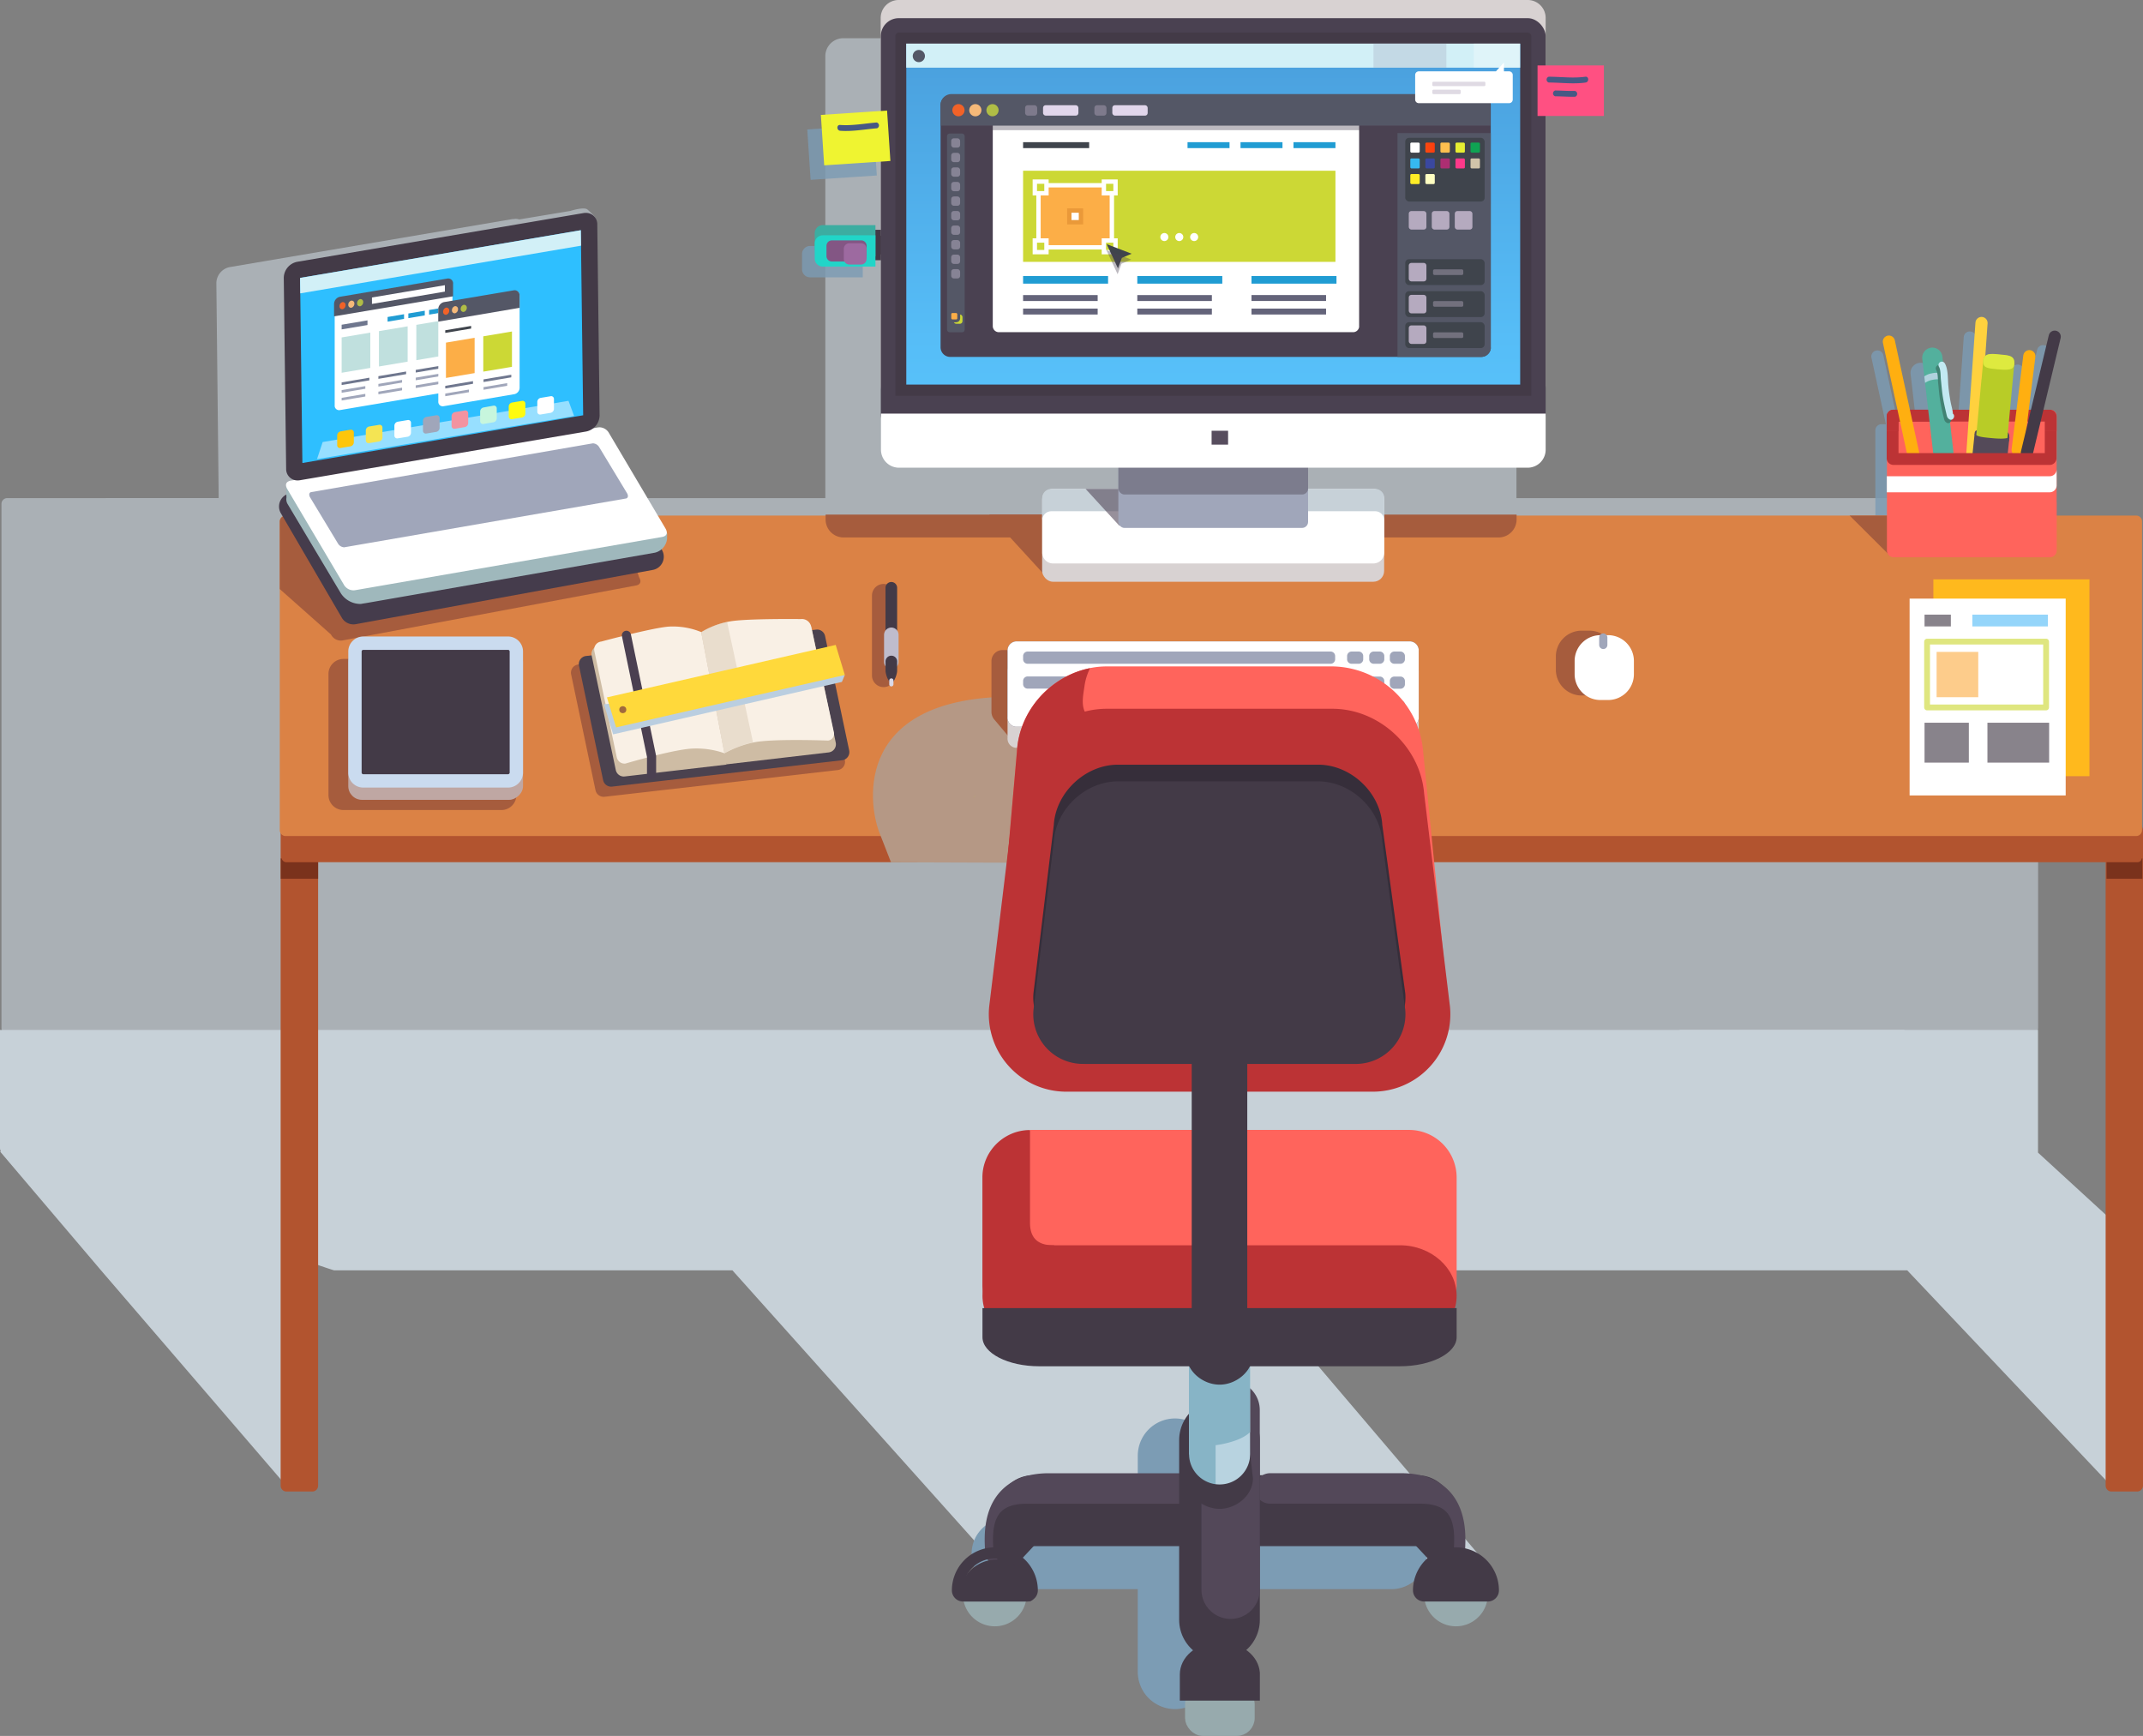 <svg xmlns="http://www.w3.org/2000/svg" xmlns:xlink="http://www.w3.org/1999/xlink" viewBox="0 0 703.23 569.6"><rect x="0" y="0" width="703.23" height="569.6" fill="#808080" stroke="none"/><defs><style>.cls-1{isolation:isolate;}.cls-2,.cls-4{fill:#c7d1d8;}.cls-2{opacity:0.6;}.cls-3{fill:#7c9cb4;opacity:0.81;}.cls-5{fill:#b2542f;}.cls-6{fill:#7a321c;}.cls-7{fill:#db8245;}.cls-8{fill:#a65c3d;}.cls-26,.cls-40,.cls-55,.cls-60,.cls-9{fill:#fff;}.cls-10,.cls-100,.cls-109,.cls-66,.cls-67,.cls-71,.cls-72,.cls-74,.cls-75,.cls-79,.cls-81,.cls-82,.cls-85,.cls-96,.cls-98,.cls-99{fill:none;}.cls-10{stroke:#a0a6ba;stroke-width:2.69px;}.cls-10,.cls-100,.cls-109,.cls-66,.cls-67,.cls-72,.cls-74,.cls-75,.cls-79,.cls-81,.cls-82,.cls-85,.cls-96,.cls-98,.cls-99{stroke-linecap:round;}.cls-10,.cls-66,.cls-67,.cls-71,.cls-72,.cls-74,.cls-75,.cls-79,.cls-81,.cls-82,.cls-85,.cls-96{stroke-linejoin:round;}.cls-11{fill:#453c4c;}.cls-12{fill:#b59885;}.cls-110,.cls-12{mix-blend-mode:multiply;}.cls-13{fill:#d8d2d2;}.cls-14,.cls-20{fill:#4a4151;}.Graphic-Style-68{fill:url(#linear-gradient);}.cls-15,.cls-18{fill:#433a47;}.cls-16,.cls-27{fill:#574d5e;}.cls-16{opacity:0.62;}.cls-17,.cls-25{fill:#a0a6ba;}.cls-18{opacity:0.39;}.cls-19{fill:#545766;}.cls-108,.cls-20{opacity:0.37;}.cls-21{fill:#f16228;}.cls-22{fill:#f6b979;}.cls-23{fill:#b0bd46;}.cls-24{fill:#d2f0f7;}.cls-25,.cls-26{opacity:0.3;}.cls-28{fill:#3cada1;}.cls-29{fill:#21d5c8;}.cls-30{fill:#835684;}.cls-31{fill:#9d6aa0;}.cls-32{fill:#3f444c;}.cls-33{fill:#209cd3;}.cls-34{fill:#64647a;}.cls-35,.cls-54{fill:#ccd835;}.cls-36,.cls-38{fill:#b5aabf;}.cls-37{opacity:0.52;}.cls-38{opacity:0.43;}.cls-39{fill:#e8ddf2;opacity:0.95;}.cls-40,.cls-41,.cls-42,.cls-43,.cls-44,.cls-45,.cls-46,.cls-47,.cls-48,.cls-49,.cls-50,.cls-51{stroke:#3f444c;}.cls-100,.cls-109,.cls-40,.cls-41,.cls-42,.cls-43,.cls-44,.cls-45,.cls-46,.cls-47,.cls-48,.cls-49,.cls-50,.cls-51,.cls-52,.cls-54,.cls-55,.cls-98,.cls-99{stroke-miterlimit:10;}.cls-40,.cls-41,.cls-42,.cls-43,.cls-44,.cls-45,.cls-46,.cls-47,.cls-48,.cls-49,.cls-50,.cls-51,.cls-52{stroke-width:0.95px;}.cls-41{fill:url(#New_Gradient_Swatch_8);}.cls-42{fill:#ffbf4f;}.cls-43{fill:#e6ee32;}.cls-44{fill:#0fa353;}.cls-45{fill:#36b9f0;}.cls-46{fill:#3a489f;}.cls-47{fill:#ad2e72;}.cls-48{fill:#fd398a;}.cls-49{fill:#d1c4aa;}.cls-50{fill:#ffed26;}.cls-51{fill:#ffffc2;}.cls-52,.cls-53{fill:#fcae47;}.cls-52{stroke:#545766;}.cls-54{stroke:#fff;}.cls-54,.cls-55{stroke-width:1.43px;}.cls-55{stroke:#ea9939;}.cls-56{fill:#9fb8bc;}.cls-57{fill:#2ebfff;}.cls-58{fill:#6f778e;}.cls-59{fill:#c0e0de;}.cls-60{opacity:0.5;}.cls-61{fill:#f4e453;}.cls-62{fill:#fdc60b;}.cls-63{fill:#f393a0;}.cls-64{fill:#fffb0f;}.cls-65{fill:#c7f6dd;}.cls-66,.cls-67{stroke:#7c9cb4;}.cls-66{stroke-width:24.44px;}.cls-67,.cls-72{stroke-width:23.26px;}.cls-68{fill:#bc3335;}.cls-69{fill:#ff645c;}.cls-70{fill:#97aaad;}.cls-71{stroke:#97aaad;stroke-width:3.66px;}.cls-72,.cls-74,.cls-79,.cls-85,.cls-99{stroke:#433a47;}.cls-73{fill:#534859;}.cls-74{stroke-width:26.48px;}.cls-75{stroke:#534859;stroke-width:19.14px;}.cls-76{fill:#b8d3e0;}.cls-77{fill:#87b4c6;}.cls-78{fill:#cad80e;}.cls-79{stroke-width:18.23px;}.cls-80{fill:#362e3a;}.cls-81{stroke:#ffaf10;}.cls-81,.cls-82,.cls-85{stroke-width:3.99px;}.cls-82{stroke:#ffd13e;}.cls-83{fill:#544a59;}.cls-84{fill:#b8cc27;}.cls-86{fill:#53b09d;}.cls-87{fill:#b0d2dd;}.cls-88{fill:#418273;}.cls-89{fill:#c2e9f2;}.cls-90{fill:#deea3f;}.cls-91{fill:#ff5082;}.cls-92{fill:#475984;}.cls-93{fill:#eff431;}.cls-94{fill:#ffb91d;}.cls-95{opacity:0.63;}.cls-96{stroke:#ccd835;stroke-width:1.91px;}.cls-97{fill:#56bdf7;}.cls-98{stroke:#a65c3d;stroke-width:7.63px;}.cls-99{stroke-width:3.82px;}.cls-100{stroke:#bfbccc;stroke-width:4.77px;}.cls-101{fill:#dad9e8;}.cls-102{fill:#bfa7a3;}.cls-103{fill:#cadbef;}.cls-104{fill:#4b424f;}.cls-105,.cls-108{fill:#cebca4;}.cls-106{fill:#f9f0e5;}.cls-107{fill:#f2e7d7;}.cls-109{stroke:#4b4051;stroke-width:3px;}.cls-110{fill:#bacee0;}.cls-111{fill:#ffd93b;}.cls-112{fill:#a0693d;}</style><linearGradient id="linear-gradient" x1="398.12" y1="-116.11" x2="398.12" y2="174.87" gradientUnits="userSpaceOnUse"><stop offset="0" stop-color="#3767ae"/><stop offset="0.14" stop-color="#3e7abe"/><stop offset="0.5" stop-color="#4ca4e1"/><stop offset="0.78" stop-color="#56bdf7"/><stop offset="0.94" stop-color="#59c7ff"/></linearGradient><linearGradient id="New_Gradient_Swatch_8" x1="467.26" y1="48.44" x2="471.3" y2="48.44" gradientUnits="userSpaceOnUse"><stop offset="0" stop-color="#fa4b0f"/><stop offset="1" stop-color="#fa3b0f"/></linearGradient></defs><title>Asset 4</title><g class="cls-1"><g id="Layer_2" data-name="Layer 2"><g id="Layer_1-2" data-name="Layer 1"><path class="cls-2" d="M668.65,164.58a1.92,1.92,0,0,0-1.75-1.14H497.63v-145a5.9,5.9,0,0,0-5.9-5.9h-215a5.9,5.9,0,0,0-5.9,5.9v145H118.27l52-10.55a5.45,5.45,0,0,0,4.37-5.25l.84-42.61,14.14-2.75s2.56-2.6,6-6.37l-.2-24.12c0-.72-2-2.45-2.59-3-1.1-1.07-5.66.42-5.66.42L170.4,72a3.75,3.75,0,0,0-1.84-.13l-.32,0L75.32,87.65A5.44,5.44,0,0,0,71,92.9l.75,69.42v1.12H2.38a1.91,1.91,0,0,0-1.9,1.91V337.28a1.91,1.91,0,0,0,1.9,1.91H666.9a1.92,1.92,0,0,0,1.91-1.91V165.35A2,2,0,0,0,668.65,164.58Z"/><path class="cls-3" d="M670.91,113.29a2,2,0,0,0-2.41,1.48l-5.85,24.44h-.71l2.16-17.32a2,2,0,1,0-4-.5l-2.23,17.82H655.8l1.38-15a3.23,3.23,0,0,0,0-.46,2.88,2.88,0,0,0-.09-.76s0,0,0,0a2,2,0,0,0-.21-.47,1.79,1.79,0,0,0-.2-.26l-.06-.07c-.77-.8-2.26-.91-4.08-1.07-2-.2-3.92-.43-4.89.52l.75-10.74a2,2,0,1,0-4-.28l-2,28.6h-5.58c-.16-.76-.39-1.66-.45-1.93a53.13,53.13,0,0,1-.85-5.77c-.24-2.2,0-5.53-1.18-7.52a1,1,0,0,0-.59-.48l-.19-1.68a3.33,3.33,0,0,0-6.61.76l.67,5.72.34,3,.92,7.92h-6L618,116.43a2,2,0,0,0-3.9.85l4.76,21.92h-1.45a2,2,0,0,0-2,2V155.1h0v3.52h0v5.25h0v10.06H603.13l12.39,12.33a2.24,2.24,0,0,0,2.05,1.37h51.28a2.23,2.23,0,0,0,2.22-2.22v-2.56h0V141.24a2,2,0,0,0-2-2h-2.28l5.64-23.51A2,2,0,0,0,670.91,113.29Z"/><polygon class="cls-3" points="287.73 57.58 286.63 41.04 280.46 41.44 280.46 41.44 264.91 42.47 266 59.01 281.56 57.99 281.56 57.99 287.73 57.58"/><path class="cls-3" d="M265.84,80.71a2.64,2.64,0,0,0-2.65,2.65v5A2.64,2.64,0,0,0,265.84,91h17.28V80.71Z"/><path class="cls-4" d="M668.78,378.2c0-.83,0-1.34,0-1.45V337.94H625l-.08-.07H551.15l.07.07H0v38.81a2.18,2.18,0,0,0,.3,1.06H0l33.85,39.84L94.3,487.93l4-7.19V413c6.8,2.35,11.14,3.82,11.37,3.82H240.34l88.38,98.73,161.41.33-84.27-99.06h220l67.3,71.12,4-6.45V404.22Z"/><path class="cls-5" d="M104.39,260.39v227.1a1.92,1.92,0,0,1-1.91,1.91H94a1.92,1.92,0,0,1-1.91-1.91V272a5.15,5.15,0,0,1,1.38-3.22l9.49-9C103.77,259.08,104.39,259.34,104.39,260.39Z"/><rect class="cls-6" x="92.13" y="281.66" width="12.26" height="6.68"/><path class="cls-5" d="M692.32,259.84c-.74-.75-1.35-.5-1.35.55V487.48a1.92,1.92,0,0,0,1.91,1.91h8.44a1.92,1.92,0,0,0,1.91-1.91V272.76a5.31,5.31,0,0,0-1.34-3.26Z"/><rect class="cls-6" x="691.26" y="281.66" width="11.78" height="6.68"/><path class="cls-5" d="M702.74,281.07a1.4,1.4,0,0,1-1.42,1.84H94A1.56,1.56,0,0,1,92.45,281l15.73-93.4a2.33,2.33,0,0,1,2.22-1.88H675.67a2.61,2.61,0,0,1,2.39,1.84Z"/><path class="cls-7" d="M702.91,171.07V272.41a1.92,1.92,0,0,1-1.91,1.91H93.71a1.91,1.91,0,0,1-1.9-1.91V171.07a1.91,1.91,0,0,1,1.9-1.91H701a1.92,1.92,0,0,1,1.75,1.14A1.77,1.77,0,0,1,702.91,171.07Z"/><path class="cls-8" d="M530,215.38v4.38a8.48,8.48,0,0,1-8.45,8.45H519a8.48,8.48,0,0,1-8.44-8.45v-4.38a8.47,8.47,0,0,1,8.44-8.45h2.56a8.45,8.45,0,0,1,8.45,8.45Z"/><path class="cls-9" d="M536.17,216.86v4.38a8.47,8.47,0,0,1-8.44,8.45h-2.56a8.47,8.47,0,0,1-8.45-8.45v-4.38a8.47,8.47,0,0,1,8.45-8.45h2.56a8,8,0,0,1,1.83.21A8.48,8.48,0,0,1,536.17,216.86Z"/><line class="cls-10" x1="526.12" y1="209.18" x2="526.12" y2="211.62"/><path class="cls-8" d="M209.7,189.36l-6.5-20.1H93.71a1.91,1.91,0,0,0-1.9,1.91v22.11l16.8,14.91a3.66,3.66,0,0,0,3.22,2,3.47,3.47,0,0,0,.64-.06l96.1-18C210,191.92,210.67,191,209.7,189.36Z"/><path class="cls-11" d="M92.17,168.42l20,34.27a4.4,4.4,0,0,0,4.59,2.11L214.22,187a4.4,4.4,0,0,0,2.94-6.65l-20.3-32.56a4.4,4.4,0,0,0-4.46-2L95.25,161.86A4.39,4.39,0,0,0,92.17,168.42Z"/><path class="cls-12" d="M347.72,254.48l-9.1,28.62-46.24-.16-3.9-10c-3.8-10.17-7.8-44.36,44.19-44.36,10.16,0,7.68,19.56,9.12,22.58S347.72,254.48,347.72,254.48Z"/><path class="cls-8" d="M497.67,168.85v1.6a5.9,5.9,0,0,1-5.9,5.9H276.82a5.9,5.9,0,0,1-5.9-5.9v-1.6Z"/><polygon class="cls-8" points="406.59 179.12 343.69 189.66 324.61 168.85 405.73 168.85 406.59 179.12"/><rect class="cls-13" x="341.98" y="166.44" width="112.23" height="24.44" rx="3.55" ry="3.55"/><path class="cls-9" d="M454.24,164v17.32a3.57,3.57,0,0,1-3.56,3.56H345.56a3.57,3.57,0,0,1-3.55-3.56V164a3.58,3.58,0,0,1,3.55-3.56H450.68A3.57,3.57,0,0,1,454.24,164Z"/><path class="cls-4" d="M451.26,160.42H345a3,3,0,0,0-3,3v7.33a3,3,0,0,1,3-3H451.26a3,3,0,0,1,3,3v-7.33A3,3,0,0,0,451.26,160.42Z"/><path class="cls-13" d="M289,5.91V126.38a5.78,5.78,0,0,0,.23,1.63,5.91,5.91,0,0,0,5.68,4.28H501.31a5.89,5.89,0,0,0,5.9-5.91V5.91A5.89,5.89,0,0,0,501.31,0H295A5.9,5.9,0,0,0,289,5.91Z"/><rect class="cls-14" x="289.04" y="5.96" width="218.17" height="136.06" rx="5.9" ry="5.9"/><rect class="Graphic-Style-68" x="297.14" y="14.3" width="201.97" height="115.02"/><path class="cls-15" d="M498.85,14.32V126.19H297.4V14.32Zm2.46-3.63H295a1.18,1.18,0,0,0-1.18,1.18v118H502.49V11.87a1.18,1.18,0,0,0-1.18-1.18Z"/><polygon class="cls-16" points="419.71 161.95 367.3 172.49 356.23 160.41 419.57 160.41 419.71 161.95"/><rect class="cls-17" x="366.99" y="150.12" width="62.26" height="23.1" rx="1.97" ry="1.97"/><rect class="cls-18" x="366.99" y="139.15" width="62.26" height="23.1" rx="1.97" ry="1.97"/><path class="cls-14" d="M489.2,34.45v79.48a2.59,2.59,0,0,1,0,.48,3.18,3.18,0,0,1-3.14,2.7H311.82a3.17,3.17,0,0,1-3.17-3.18V34.45a3.18,3.18,0,0,1,3.17-3.18H486A3.18,3.18,0,0,1,489.2,34.45Z"/><path class="cls-9" d="M446,36.84V107a1.53,1.53,0,0,1,0,.3A2,2,0,0,1,444,109H327.78a2,2,0,0,1-2-2V36.84a2,2,0,0,1,2-2H444A2,2,0,0,1,446,36.84Z"/><path class="cls-19" d="M489.2,43.67v70.26a2.59,2.59,0,0,1,0,.48,3.18,3.18,0,0,1-3.14,2.7H458.58V43.67Z"/><rect class="cls-20" x="319.79" y="36.75" width="130.45" height="5.96"/><path class="cls-19" d="M485.47,30.87H312.22a3.57,3.57,0,0,0-3.57,3.58v6.77h180.4V34.45A3.58,3.58,0,0,0,485.47,30.87Z"/><path class="cls-21" d="M316.52,36.16a2,2,0,1,1-2-2A2,2,0,0,1,316.52,36.16Z"/><path class="cls-22" d="M322,35.67a2,2,0,1,1-1.43-1.44A2,2,0,0,1,322,35.67Z"/><path class="cls-23" d="M327.63,35.67a2,2,0,0,1-2.43,2.42,2,2,0,0,1-1.44-1.43,2,2,0,0,1,2.44-2.43A2,2,0,0,1,327.63,35.67Z"/><rect class="cls-24" x="297.37" y="14.3" width="201.48" height="7.9"/><rect class="cls-25" x="450.71" y="14.3" width="23.93" height="7.9"/><rect class="cls-26" x="483.62" y="14.3" width="15.1" height="7.9"/><path class="cls-19" d="M303.52,18.39a2,2,0,1,1-2-2A2,2,0,0,1,303.52,18.39Z"/><path class="cls-9" d="M507.21,135.72v11.84a5.9,5.9,0,0,1-5.9,5.9H295a5.91,5.91,0,0,1-5.91-5.9V135.72Z"/><path class="cls-27" d="M403,141.34v4.55h-5.41v-4.55Z"/><rect class="cls-15" x="284.49" y="75.4" width="4.61" height="8.07"/><rect class="cls-15" x="284.49" y="77.35" width="4.61" height="8.03"/><path class="cls-28" d="M270,73.87a2.65,2.65,0,0,0-2.65,2.65v5A2.65,2.65,0,0,0,270,84.13h17.28V73.87Z"/><path class="cls-29" d="M270,77.21a2.65,2.65,0,0,0-2.65,2.65v5A2.65,2.65,0,0,0,270,87.47h17.28V77.21Z"/><path class="cls-30" d="M282.56,78.87H273a1.79,1.79,0,0,0-1.79,1.79V84A1.79,1.79,0,0,0,273,85.81h9.59a1.8,1.8,0,0,0,1.8-1.79V80.66A1.8,1.8,0,0,0,282.56,78.87Z"/><path class="cls-31" d="M282.56,79.82H278.7a1.8,1.8,0,0,0-1.8,1.79V85a1.81,1.81,0,0,0,1.8,1.8h3.86a1.81,1.81,0,0,0,1.8-1.8V81.61A1.8,1.8,0,0,0,282.56,79.82Z"/><rect class="cls-32" x="335.73" y="46.65" width="21.68" height="1.95"/><rect class="cls-33" x="335.73" y="90.57" width="27.89" height="2.5"/><rect class="cls-34" x="335.73" y="96.82" width="24.47" height="1.95"/><rect class="cls-34" x="335.73" y="101.25" width="24.47" height="1.95"/><rect class="cls-33" x="373.21" y="90.57" width="27.89" height="2.5"/><rect class="cls-34" x="373.21" y="96.82" width="24.47" height="1.95"/><rect class="cls-34" x="373.21" y="101.25" width="24.47" height="1.95"/><rect class="cls-33" x="410.68" y="90.57" width="27.89" height="2.5"/><rect class="cls-34" x="410.68" y="96.81" width="24.47" height="1.95"/><rect class="cls-34" x="410.68" y="101.25" width="24.47" height="1.95"/><rect class="cls-33" x="424.46" y="46.65" width="13.77" height="1.95"/><rect class="cls-33" x="407.08" y="46.65" width="13.77" height="1.95"/><rect class="cls-33" x="389.69" y="46.65" width="13.78" height="1.95"/><rect class="cls-35" x="335.73" y="56.02" width="102.5" height="29.9"/><path class="cls-9" d="M383.41,77.77a1.32,1.32,0,1,1-1.32-1.31A1.32,1.32,0,0,1,383.41,77.77Z"/><path class="cls-9" d="M388.3,77.77A1.32,1.32,0,1,1,387,76.46,1.32,1.32,0,0,1,388.3,77.77Z"/><path class="cls-9" d="M393.19,77.77a1.32,1.32,0,1,1-1.32-1.31A1.32,1.32,0,0,1,393.19,77.77Z"/><rect class="cls-32" x="461.13" y="85.04" width="26.06" height="8.5" rx="1.25" ry="1.25"/><path class="cls-9" d="M495.22,33.85H465.58a1.19,1.19,0,0,1-1.19-1.19V24.59a1.19,1.19,0,0,1,1.19-1.18H490.9l2.62-2.88v2.88h1.7a1.18,1.18,0,0,1,1.19,1.18v8.07A1.19,1.19,0,0,1,495.22,33.85Z"/><rect class="cls-32" x="461.13" y="45.22" width="26.06" height="20.9" rx="1.25" ry="1.25"/><rect class="cls-32" x="461.13" y="95.54" width="26.06" height="8.5" rx="1.25" ry="1.25"/><rect class="cls-32" x="461.13" y="105.71" width="26.06" height="8.5" rx="1.25" ry="1.25"/><rect class="cls-36" x="462.29" y="86.26" width="5.79" height="6.08" rx="0.84" ry="0.84"/><rect class="cls-19" x="310.77" y="43.81" width="5.79" height="65.22" rx="0.84" ry="0.84"/><rect class="cls-36" x="462.29" y="69.25" width="5.79" height="6.08" rx="0.84" ry="0.84"/><g class="cls-37"><rect class="cls-36" x="312.14" y="88.31" width="2.92" height="3.06" rx="0.84" ry="0.84"/><rect class="cls-36" x="312.14" y="83.54" width="2.92" height="3.06" rx="0.84" ry="0.84"/><rect class="cls-36" x="312.14" y="78.77" width="2.92" height="3.06" rx="0.84" ry="0.84"/><rect class="cls-36" x="312.14" y="74" width="2.92" height="3.06" rx="0.84" ry="0.84"/><rect class="cls-36" x="312.14" y="69.23" width="2.92" height="3.06" rx="0.84" ry="0.84"/><rect class="cls-36" x="312.14" y="64.46" width="2.92" height="3.06" rx="0.84" ry="0.84"/><rect class="cls-36" x="312.14" y="59.69" width="2.92" height="3.06" rx="0.84" ry="0.84"/><rect class="cls-36" x="312.14" y="54.92" width="2.92" height="3.06" rx="0.84" ry="0.84"/><rect class="cls-36" x="312.14" y="50.15" width="2.92" height="3.06" rx="0.84" ry="0.84"/><rect class="cls-36" x="312.14" y="45.38" width="2.92" height="3.06" rx="0.84" ry="0.84"/></g><rect class="cls-36" x="469.84" y="69.25" width="5.79" height="6.08" rx="0.84" ry="0.84"/><rect class="cls-36" x="477.39" y="69.25" width="5.79" height="6.08" rx="0.84" ry="0.84"/><rect class="cls-38" x="470.26" y="88.38" width="9.92" height="1.86" rx="0.46" ry="0.46"/><rect class="cls-38" x="336.39" y="34.52" width="3.96" height="3.42" rx="0.85" ry="0.85"/><rect class="cls-39" x="342.28" y="34.52" width="11.6" height="3.42" rx="0.85" ry="0.85"/><rect class="cls-38" x="359.13" y="34.52" width="3.96" height="3.42" rx="0.85" ry="0.85"/><rect class="cls-39" x="365.01" y="34.52" width="11.6" height="3.42" rx="0.85" ry="0.85"/><rect class="cls-38" x="470.26" y="98.79" width="9.92" height="1.86" rx="0.46" ry="0.46"/><rect class="cls-38" x="470.26" y="109.05" width="9.92" height="1.86" rx="0.46" ry="0.46"/><rect class="cls-36" x="462.29" y="96.75" width="5.79" height="6.08" rx="0.84" ry="0.84"/><rect class="cls-36" x="462.29" y="106.77" width="5.79" height="6.08" rx="0.84" ry="0.84"/><rect class="cls-40" x="462.32" y="46.32" width="4.04" height="4.24" rx="0.84" ry="0.84"/><rect class="cls-41" x="467.26" y="46.32" width="4.04" height="4.24" rx="0.84" ry="0.84"/><rect class="cls-42" x="472.2" y="46.32" width="4.04" height="4.24" rx="0.84" ry="0.84"/><rect class="cls-43" x="477.14" y="46.32" width="4.04" height="4.24" rx="0.84" ry="0.84"/><rect class="cls-44" x="482.08" y="46.32" width="4.04" height="4.24" rx="0.84" ry="0.84"/><rect class="cls-45" x="462.32" y="51.5" width="4.04" height="4.24" rx="0.84" ry="0.84"/><rect class="cls-46" x="467.26" y="51.5" width="4.04" height="4.24" rx="0.84" ry="0.84"/><rect class="cls-47" x="472.2" y="51.5" width="4.04" height="4.24" rx="0.84" ry="0.84"/><rect class="cls-48" x="477.14" y="51.5" width="4.04" height="4.24" rx="0.84" ry="0.84"/><rect class="cls-49" x="482.08" y="51.5" width="4.04" height="4.24" rx="0.84" ry="0.84"/><rect class="cls-50" x="462.32" y="56.63" width="4.04" height="4.24" rx="0.84" ry="0.84"/><rect class="cls-51" x="467.26" y="56.63" width="4.04" height="4.24" rx="0.84" ry="0.84"/><rect class="cls-35" x="312.92" y="103.18" width="2.92" height="3.06" rx="0.84" ry="0.84"/><rect class="cls-52" x="311.69" y="102.23" width="2.92" height="3.06" rx="0.84" ry="0.84"/><rect class="cls-53" x="340.79" y="60.79" width="24.08" height="20.36"/><path class="cls-9" d="M364.14,61.5V80.44H341.5V61.5Zm1.44-1.43H340.07v21.8h25.51V60.07Z"/><rect class="cls-54" x="362.24" y="59.59" width="3.82" height="3.82"/><rect class="cls-54" x="339.58" y="59.59" width="3.82" height="3.82"/><rect class="cls-54" x="362.24" y="78.91" width="3.82" height="3.82"/><rect class="cls-54" x="339.58" y="78.91" width="3.82" height="3.82"/><rect class="cls-55" x="350.9" y="69.09" width="3.82" height="3.82"/><polygon class="cls-32" points="363.16 80.11 371.35 83.25 368.14 84.62 366.87 88.06 363.16 80.11"/><polygon class="cls-20" points="363.04 82.02 371.23 85.16 368.02 86.53 366.75 89.97 363.04 82.02"/><rect class="cls-38" x="470.02" y="26.81" width="17.42" height="1.45" rx="0.36" ry="0.36"/><rect class="cls-38" x="470.02" y="29.43" width="9.31" height="1.45" rx="0.36" ry="0.36"/><path class="cls-56" d="M218.9,176h0c0,.38,0,.69,0,.79a5.25,5.25,0,0,1-4,4.56l-95.17,16.6c-.22,0-1.14.2-1.35.22a7.7,7.7,0,0,1-6.52-3.48L94.29,165.23A3.09,3.09,0,0,1,94,163.3c0-1.76-.34-4.65.35-4.76l2.36,3.67,98-17L196,145a3.57,3.57,0,0,1,.65-.06,3.66,3.66,0,0,1,3.22,2l.55.75,18.3,27C219,175,218.94,175,218.9,176Z"/><path class="cls-9" d="M196.68,140.21a3.49,3.49,0,0,0-.65.06L95.42,157.71c-1.38.24-2.09,1.14-1.13,2.8l18.47,31.19a3.66,3.66,0,0,0,3.22,2,3.57,3.57,0,0,0,.65-.06l100.61-17.45c1.38-.23,2.1-1.13,1.13-2.8L199.9,142.2a3.68,3.68,0,0,0-3.22-2Z"/><path class="cls-9" d="M201.68,168.56h-.18l-82,14.21c-.69.12-.85.9-.37,1.73l.44.76a2.54,2.54,0,0,0,1.94,1.31h.18l82-14.22c.68-.11.85-.89.37-1.73l-.44-.75a2.54,2.54,0,0,0-1.94-1.31Z"/><path class="cls-57" d="M97.62,154.91a1,1,0,0,1-1.06-1.14l-.79-62.68a2.77,2.77,0,0,1,2.13-2.55l94-16a1.33,1.33,0,0,1,.28,0,1,1,0,0,1,1.06,1.15l.79,62.67a2.77,2.77,0,0,1-2.13,2.56l-94,16Z"/><path class="cls-15" d="M190.6,75.53l.77,60.73,0,0L99.23,151.92,98.47,91.2l0,0L190.6,75.53Zm1.62-5.68a4.59,4.59,0,0,0-.73.06l-94,16a5.44,5.44,0,0,0-4.37,5.25l.78,62.67a3.72,3.72,0,0,0,3.76,3.81,4.59,4.59,0,0,0,.73-.06l94-16a5.46,5.46,0,0,0,4.37-5.25L196,73.65a3.71,3.71,0,0,0-3.76-3.8Z"/><path class="cls-17" d="M194.72,145.47h-.19l-92.41,16c-.68.12-.84.9-.36,1.73l9.1,15.06a2.54,2.54,0,0,0,1.94,1.31H113l92.41-16c.68-.12.85-.89.36-1.73l-9.1-15.05a2.54,2.54,0,0,0-1.93-1.31Z"/><path class="cls-9" d="M111.47,134.57a1.45,1.45,0,0,1-1.64-1.59V99.72a2.16,2.16,0,0,1,1.64-2.14l35.36-6a1.46,1.46,0,0,1,1.65,1.59v33.26a2.18,2.18,0,0,1-1.65,2.14Z"/><path class="cls-19" d="M146.83,91.39l-35.36,6a2.45,2.45,0,0,0-1.85,2.41v4l39.06-6.58v-4A1.62,1.62,0,0,0,146.83,91.39Z"/><path class="cls-21" d="M113.4,100.12a1.37,1.37,0,0,1-1,1.35.92.92,0,0,1-1-1,1.37,1.37,0,0,1,1-1.35A.92.92,0,0,1,113.4,100.12Z"/><path class="cls-22" d="M116.29,99.63a1.37,1.37,0,0,1-1,1.35.91.91,0,0,1-1-1,1.36,1.36,0,0,1,1-1.34A.91.91,0,0,1,116.29,99.63Z"/><path class="cls-23" d="M119.18,99.15a1.36,1.36,0,0,1-1,1.34.91.91,0,0,1-1-1,1.37,1.37,0,0,1,1-1.35A.91.91,0,0,1,119.18,99.15Z"/><polygon class="cls-9" points="145.99 95.68 122.06 99.72 122.06 97.61 145.99 93.58 145.99 95.68"/><polygon class="cls-58" points="112.11 108.08 120.59 106.65 120.59 105.12 112.11 106.55 112.11 108.08"/><polygon class="cls-58" points="112.11 126.33 121.21 124.8 121.21 123.93 112.11 125.47 112.11 126.33"/><polygon class="cls-17" points="112.11 128.87 119.88 127.56 119.88 126.69 112.11 128 112.11 128.87"/><polygon class="cls-17" points="112.11 131.41 119.88 130.1 119.88 129.23 112.11 130.54 112.11 131.41"/><polygon class="cls-58" points="124.17 124.3 133.27 122.77 133.27 121.9 124.17 123.43 124.17 124.3"/><polygon class="cls-17" points="124.17 126.84 131.94 125.53 131.94 124.66 124.17 125.97 124.17 126.84"/><polygon class="cls-17" points="124.17 129.38 131.94 128.07 131.94 127.2 124.17 128.51 124.17 129.38"/><polygon class="cls-58" points="136.42 122.24 145.53 120.7 145.53 119.83 136.42 121.37 136.42 122.24"/><polygon class="cls-17" points="136.42 124.77 144.19 123.46 144.19 122.6 136.42 123.91 136.42 124.77"/><polygon class="cls-17" points="136.42 127.31 144.19 126 144.19 125.13 136.42 126.44 136.42 127.31"/><polygon class="cls-33" points="140.81 103.24 146.2 102.33 146.2 100.81 140.81 101.72 140.81 103.24"/><polygon class="cls-33" points="134 104.39 139.39 103.48 139.39 101.95 134 102.86 134 104.39"/><polygon class="cls-33" points="127.19 105.54 132.59 104.63 132.59 103.1 127.19 104.01 127.19 105.54"/><polygon class="cls-59" points="112.11 122.31 121.52 120.72 121.52 109.13 112.11 110.72 112.11 122.31"/><polygon class="cls-59" points="124.36 120.25 133.77 118.66 133.77 107.07 124.36 108.65 124.36 120.25"/><polygon class="cls-59" points="136.62 118.18 146.03 116.59 146.03 105 136.62 106.59 136.62 118.18"/><path class="cls-9" d="M145.48,133.3a1.46,1.46,0,0,1-1.65-1.59V101.54a2.19,2.19,0,0,1,1.65-2.15l23.38-3.94A1.46,1.46,0,0,1,170.51,97v30.17a2.19,2.19,0,0,1-1.65,2.15Z"/><path class="cls-19" d="M168.66,95.25l-23,3.88a2.44,2.44,0,0,0-1.85,2.41v4L170.51,101V97A1.64,1.64,0,0,0,168.66,95.25Z"/><path class="cls-21" d="M147.41,101.94a1.36,1.36,0,0,1-1,1.34.91.91,0,0,1-1-1,1.37,1.37,0,0,1,1-1.35A.91.91,0,0,1,147.41,101.94Z"/><path class="cls-22" d="M150.3,101.45a1.38,1.38,0,0,1-1,1.35.92.92,0,0,1-1-1,1.38,1.38,0,0,1,1-1.35A.92.92,0,0,1,150.3,101.45Z"/><path class="cls-23" d="M153.18,101a1.37,1.37,0,0,1-1,1.35.91.91,0,0,1-1-1,1.36,1.36,0,0,1,1-1.34A.91.91,0,0,1,153.18,101Z"/><polygon class="cls-32" points="146.11 109.23 154.6 107.81 154.6 106.94 146.11 108.37 146.11 109.23"/><polygon class="cls-58" points="146.11 127.47 155.22 125.93 155.22 125.06 146.11 126.6 146.11 127.47"/><polygon class="cls-17" points="146.11 130 153.88 128.69 153.88 127.82 146.11 129.13 146.11 130"/><polygon class="cls-58" points="158.67 125.35 167.78 123.81 167.78 122.95 158.67 124.48 158.67 125.35"/><polygon class="cls-17" points="158.67 127.89 166.44 126.58 166.44 125.71 158.67 127.02 158.67 127.89"/><polygon class="cls-53" points="146.34 124.01 155.75 122.42 155.75 110.83 146.34 112.42 146.34 124.01"/><polygon class="cls-35" points="158.59 121.94 168 120.36 168 108.77 158.59 110.35 158.59 121.94"/><path class="cls-24" d="M190.67,80.61,98.53,96.26l-.06-5.07h0L190.6,75.54Z"/><polygon class="cls-60" points="188.4 136.5 104.03 150.64 105.89 145.04 186.55 131.52 188.4 136.5"/><path class="cls-61" d="M124.39,139.4a.91.91,0,0,1,1.11.93v3.23a1.36,1.36,0,0,1-1.11,1.3l-3.24.54a.92.92,0,0,1-1.11-.93v-3.23a1.37,1.37,0,0,1,1.11-1.3Z"/><path class="cls-62" d="M115,141a.92.92,0,0,1,1.11.93v3.23a1.37,1.37,0,0,1-1.11,1.3l-3.24.54a.91.91,0,0,1-1.11-.92v-3.24a1.36,1.36,0,0,1,1.11-1.29Z"/><path class="cls-63" d="M149.29,140.68a.92.92,0,0,1-1.11-.93v-3.23a1.37,1.37,0,0,1,1.11-1.3l3.23-.54a.92.92,0,0,1,1.12.93v3.23a1.37,1.37,0,0,1-1.12,1.3Z"/><path class="cls-17" d="M139.91,142.25a.92.92,0,0,1-1.11-.92v-3.24a1.35,1.35,0,0,1,1.11-1.29l3.24-.54a.91.91,0,0,1,1.11.92v3.23a1.37,1.37,0,0,1-1.11,1.3Z"/><path class="cls-9" d="M130.53,143.83a.92.92,0,0,1-1.11-.93v-3.23a1.37,1.37,0,0,1,1.11-1.3l3.23-.54a.91.91,0,0,1,1.11.93V142a1.36,1.36,0,0,1-1.11,1.3Z"/><path class="cls-64" d="M171.29,131.54a.91.91,0,0,1,1.11.92v3.23a1.37,1.37,0,0,1-1.11,1.3l-3.24.54a.9.9,0,0,1-1.11-.92v-3.23a1.36,1.36,0,0,1,1.11-1.3Z"/><path class="cls-65" d="M161.91,133.11a.91.91,0,0,1,1.1.93v3.23a1.35,1.35,0,0,1-1.1,1.29l-3.24.55a.92.92,0,0,1-1.11-.93V135a1.37,1.37,0,0,1,1.11-1.3Z"/><path class="cls-9" d="M177.43,136a.9.9,0,0,1-1.11-.92v-3.23a1.36,1.36,0,0,1,1.11-1.3l3.23-.54a.91.91,0,0,1,1.12.92v3.24a1.36,1.36,0,0,1-1.12,1.29Z"/><path class="cls-8" d="M462.08,217.05v10.81a3.65,3.65,0,0,1-3.22,3.73L333.49,242.45a3.39,3.39,0,0,1-2.88-1.22l-4.36-5.18a3.9,3.9,0,0,1-.9-2.51V217.05a3.63,3.63,0,0,1,3.5-3.75H458.58A3.63,3.63,0,0,1,462.08,217.05Z"/><path class="cls-13" d="M330.63,242.18a3,3,0,0,0,2.69,3.19H462.87a3,3,0,0,0,2.69-3.19V220.55a3,3,0,0,0-2.69-3.19H333.32a3,3,0,0,0-2.69,3.19Z"/><path class="cls-27" d="M330.63,235.28a3,3,0,0,0,2.69,3.19H462.87a3,3,0,0,0,2.69-3.19V213.64a3,3,0,0,0-2.69-3.19H333.32a3,3,0,0,0-2.69,3.19Z"/><path class="cls-9" d="M330.63,235.28a3,3,0,0,0,2.69,3.19H462.87a3,3,0,0,0,2.69-3.19V213.64a3,3,0,0,0-2.69-3.19H333.32a3,3,0,0,0-2.69,3.19Z"/><path class="cls-17" d="M335.74,215.39a1.5,1.5,0,0,1,1.35-1.6h99.69a1.5,1.5,0,0,1,1.35,1.6v.8a1.5,1.5,0,0,1-1.35,1.6H337.09a1.49,1.49,0,0,1-1.35-1.59Z"/><path class="cls-17" d="M335.74,223.55a1.49,1.49,0,0,1,1.35-1.59h99.69a1.49,1.49,0,0,1,1.35,1.59v.81a1.49,1.49,0,0,1-1.35,1.59H337.09a1.49,1.49,0,0,1-1.35-1.59Z"/><path class="cls-17" d="M341.38,231.72a1.49,1.49,0,0,1,1.34-1.59h88.43a1.49,1.49,0,0,1,1.34,1.59v.8a1.49,1.49,0,0,1-1.34,1.6H342.72a1.49,1.49,0,0,1-1.34-1.6Z"/><path class="cls-17" d="M452.92,222a1.49,1.49,0,0,1,1.34,1.59v.81a1.49,1.49,0,0,1-1.34,1.59h-2.27a1.49,1.49,0,0,1-1.34-1.59v-.81a1.49,1.49,0,0,1,1.34-1.59Z"/><path class="cls-17" d="M459.68,222a1.49,1.49,0,0,1,1.35,1.59v.81a1.49,1.49,0,0,1-1.35,1.59h-2.26a1.49,1.49,0,0,1-1.34-1.59v-.81a1.49,1.49,0,0,1,1.34-1.59Z"/><path class="cls-17" d="M446,222a1.49,1.49,0,0,1,1.34,1.59v.81A1.49,1.49,0,0,1,446,226H443.4a1.49,1.49,0,0,1-1.34-1.59v-.81A1.49,1.49,0,0,1,443.4,222Z"/><path class="cls-17" d="M452.92,229.79a1.49,1.49,0,0,1,1.34,1.6v.8a1.49,1.49,0,0,1-1.34,1.6h-2.27a1.49,1.49,0,0,1-1.34-1.6v-.8a1.49,1.49,0,0,1,1.34-1.6Z"/><path class="cls-17" d="M459.68,229.79a1.5,1.5,0,0,1,1.35,1.6v.8a1.5,1.5,0,0,1-1.35,1.6h-2.26a1.49,1.49,0,0,1-1.34-1.6v-.8a1.49,1.49,0,0,1,1.34-1.6Z"/><path class="cls-17" d="M446,229.79a1.49,1.49,0,0,1,1.34,1.6v.8a1.49,1.49,0,0,1-1.34,1.6H443.4a1.49,1.49,0,0,1-1.34-1.6v-.8a1.49,1.49,0,0,1,1.34-1.6Z"/><path class="cls-17" d="M452.92,213.79a1.49,1.49,0,0,1,1.34,1.6v.8a1.49,1.49,0,0,1-1.34,1.6h-2.27a1.49,1.49,0,0,1-1.34-1.6v-.8a1.49,1.49,0,0,1,1.34-1.6Z"/><path class="cls-17" d="M459.68,213.79a1.5,1.5,0,0,1,1.35,1.6v.8a1.5,1.5,0,0,1-1.35,1.6h-2.26a1.49,1.49,0,0,1-1.34-1.6v-.8a1.49,1.49,0,0,1,1.34-1.6Z"/><path class="cls-17" d="M446,213.79a1.49,1.49,0,0,1,1.34,1.6v.8a1.49,1.49,0,0,1-1.34,1.6H443.4a1.49,1.49,0,0,1-1.34-1.6v-.8a1.49,1.49,0,0,1,1.34-1.6Z"/><line class="cls-66" x1="385.58" y1="477.64" x2="385.58" y2="548.57"/><line class="cls-67" x1="394.21" y1="509.8" x2="456.62" y2="509.8"/><line class="cls-67" x1="330.46" y1="509.8" x2="392.88" y2="509.8"/><path class="cls-68" d="M351.45,408.61v28.77a70,70,0,0,1-13.07-1.08c-11.88-2.28-16-7.94-16-14.51V386.33a15.39,15.39,0,0,1,2.9-9A15.66,15.66,0,0,1,330,373a15.46,15.46,0,0,1,8-2.21h0l5.92,16.61L349,401.59Z"/><path class="cls-69" d="M478,386.33v35.46a15.64,15.64,0,0,1-15.59,15.59H338l.41-1.08c2-5.23,10.27-27.7,7.25-27.7-3.41,0-7.66-1-7.66-7.39V370.75H462.4A15.63,15.63,0,0,1,478,386.33Z"/><path class="cls-68" d="M478,425.16c0,9.1-8.37,16.55-18.61,16.55H341c-10.23,0-18.6-7.45-18.6-16.55s8.37-16.56,18.6-16.56h118.4C469.62,408.6,478,416.05,478,425.16Z"/><rect class="cls-70" x="390.7" y="554.97" width="19.2" height="12.8" rx="4.07" ry="4.07"/><rect class="cls-71" x="390.7" y="554.97" width="19.2" height="12.8" rx="4.07" ry="4.07"/><path class="cls-15" d="M413.43,549.42V558H387.16v-8.54c0-5.71,5.4-10.36,12-10.36h2.26c6.33,0,11.54,4.26,12,9.64Q413.43,549.06,413.43,549.42Z"/><path class="cls-70" d="M467.33,522.85a10.45,10.45,0,1,0,20.89,0Z"/><line class="cls-72" x1="402.74" y1="495.68" x2="465.16" y2="495.68"/><line class="cls-72" x1="339" y1="495.68" x2="401.41" y2="495.68"/><path class="cls-15" d="M330,514.81a5,5,0,0,1-3.43-1.35c-2-1.9-4.09-8-2.19-10l3.79-10.84c1.9-2,11.65,2.65,13.67,4.55a5,5,0,0,1,.22,7.08l-8.41,9A5,5,0,0,1,330,514.81Z"/><path class="cls-73" d="M328.2,513.9a5,5,0,0,1-5-5c0-.27,0-.62,0-1-.16-3.78-.54-12.64,5.31-18.74,3.67-3.83,8.94-5.76,15.69-5.76h43a5,5,0,0,1,0,10h-50.3c-3.9,0-6.74.9-8.44,2.68-2.89,3-2.66,8.45-2.54,11.38,0,.58.05,1.07.05,1.45C325.93,511.66,331,513.9,328.2,513.9Z"/><path class="cls-15" d="M473.94,514.81a5,5,0,0,1-3.66-1.58l-8.41-9a5,5,0,0,1,.22-7.08c2-1.9,13.79-3.53,15.69-1.51l-.19,10.69a5,5,0,0,1-3.65,8.44Z"/><path class="cls-73" d="M475.76,513.9c-2.77,0,1.37-2.24,1.37-5,0-.38,0-.87,0-1.45.12-2.93.36-8.37-2.54-11.38-1.7-1.78-4.54-2.68-8.44-2.68H416.8a5,5,0,0,1,0-10h43c6.74,0,12,1.93,15.68,5.76,5.85,6.1,5.48,15,5.32,18.74,0,.41,0,.76,0,1A5,5,0,0,1,475.76,513.9Z"/><line class="cls-74" x1="400.18" y1="472.52" x2="400.18" y2="531.5"/><line class="cls-75" x1="403.83" y1="462.65" x2="403.83" y2="521.63"/><path class="cls-76" d="M410.21,443.58v40.57a10,10,0,1,1-20,0V443.58a9.46,9.46,0,0,1,.1-1.41,10,10,0,0,1,19.95,1.41Z"/><path class="cls-77" d="M410.21,443.58V469.9c-3.4,3.4-11.31,4.3-11.31,4.3v13.2s-7.79-2.7-8.74-2.45V443.58a10,10,0,0,1,20,0Z"/><path class="cls-15" d="M400.19,487.08a10,10,0,0,1-10-10l-.91,8c0,5.54,5.39,10,10.94,10s10.94-4.49,10.94-10l-.92-8A10,10,0,0,1,400.19,487.08Z"/><path class="cls-15" d="M400.19,446.33a10,10,0,0,1-10-10l-.91,8c0,5.53,5.39,10,10.94,10s10.94-4.5,10.94-10l-.92-8A10,10,0,0,1,400.19,446.33Z"/><path class="cls-15" d="M478,429.22v9.54c0,5.24-8.37,9.54-18.61,9.54H341c-10.23,0-18.6-4.3-18.6-9.54v-9.54Z"/><path class="cls-70" d="M316,522.85a10.45,10.45,0,1,0,20.89,0Z"/><path class="cls-15" d="M316.63,525.48a1.83,1.83,0,0,1-1.83-1.83,12.28,12.28,0,0,1,24.55,0,1.83,1.83,0,0,1-1.83,1.83Z"/><path class="cls-15" d="M326.47,511.38a10.44,10.44,0,0,1,10.44,10.45H316a10.45,10.45,0,0,1,10.45-10.45Zm0-3.66a14.13,14.13,0,0,0-14.11,14.11,3.66,3.66,0,0,0,3.66,3.66h20.89a3.66,3.66,0,0,0,3.66-3.66,14.12,14.12,0,0,0-14.1-14.11Z"/><path class="cls-15" d="M467.33,523.66a1.83,1.83,0,0,1-1.83-1.83,12.28,12.28,0,1,1,24.55,0,1.83,1.83,0,0,1-1.83,1.83Z"/><path class="cls-15" d="M477.78,511.38a10.44,10.44,0,0,1,10.44,10.45H467.33a10.45,10.45,0,0,1,10.45-10.45Zm0-3.66a14.13,14.13,0,0,0-14.11,14.11,3.66,3.66,0,0,0,3.66,3.66h20.89a3.66,3.66,0,0,0,3.66-3.66,14.12,14.12,0,0,0-14.1-14.11Z"/><path class="cls-69" d="M474.17,318.52l-146.45-4.08,2-22.31,4-45.61c.77-13.45,11.1-24.75,24-27.31a28,28,0,0,1,5.51-.55h74a30.35,30.35,0,0,1,29.77,27.84Z"/><path class="cls-68" d="M361.59,254.23,344,281s-11.85,17.32-12.76,14.28a18.33,18.33,0,0,0-1.53-3.12l4-45.61c.77-13.45,11.1-24.75,24-27.31a19.21,19.21,0,0,0-1.87,6.15c-.61,4.26-2.26,10.94,6.77,11.55S361.59,254.23,361.59,254.23Z"/><path class="cls-68" d="M350.28,358.2a25.42,25.42,0,0,1-25.69-27.82l8.49-70c1.22-15.3,14.78-27.82,30.13-27.82h74c15.35,0,28.9,12.52,30.12,27.82l8.49,70a25.42,25.42,0,0,1-25.69,27.82Z"/><path class="cls-78" d="M320.14,260.84l-.73,1.05A11.93,11.93,0,0,1,320.14,260.84Z"/><line class="cls-79" x1="400.18" y1="345.18" x2="400.18" y2="440.83"/><path class="cls-80" d="M355.75,343.62a16.3,16.3,0,0,1-16.61-17.81l6.69-55.29,0-.18c.84-10.53,10.47-19.43,21-19.43h65.75c10.56,0,20.19,8.9,21,19.43l0,.18,7.55,55.29a16.31,16.31,0,0,1-16.62,17.81H355.75Z"/><path class="cls-15" d="M355.75,349.09a16.3,16.3,0,0,1-16.61-17.81L345.83,276l0-.18c.84-10.54,10.47-19.43,21-19.43h65.75c10.56,0,20.19,8.9,21,19.43l0,.18,7.55,55.29a16.31,16.31,0,0,1-16.62,17.81H355.75Z"/><polygon class="cls-8" points="606.95 169.16 620.1 182.25 622.03 182.25 640.16 169.16 606.95 169.16"/><path class="cls-69" d="M674.89,164.8V136.47a2,2,0,0,0-2-2H621.2a2,2,0,0,0-2,2v5h0v7.94h0v31.23a2.22,2.22,0,0,0,2.21,2.21h51.29a2.22,2.22,0,0,0,2.22-2.21V164.8Z"/><path class="cls-68" d="M674.88,136.65v4.83H671v-3.16H623v3.16h-3.88v-4.83a2.22,2.22,0,0,1,2.22-2.21h51.29A2.22,2.22,0,0,1,674.88,136.65Z"/><path class="cls-68" d="M640.05,138.32H623v3.16l-3.88-1.43v-3.4a2.22,2.22,0,0,1,2.22-2.21h13.47Z"/><line class="cls-81" x1="619.84" y1="112.09" x2="627.98" y2="149.55"/><line class="cls-82" x1="650.24" y1="105.98" x2="647.19" y2="149.55"/><path class="cls-83" d="M648.71,144.38a7.31,7.31,0,0,1-.74-2c0-.54.11-1.23,1.08-1.2s.77,1.93.74,2.36S648.71,144.38,648.71,144.38Z"/><path class="cls-83" d="M659.23,144.8a7.17,7.17,0,0,0,.09-2.19c-.21-.49-.47-1.13-1.39-.81s-.15,2.07,0,2.47S659.23,144.8,659.23,144.8Z"/><path class="cls-84" d="M650.25,124.48l.55-6a1.86,1.86,0,0,1,0-.33c.42-2.45,2.83-2,5.53-1.73s4.65.19,4.65,2.55c0,.17,0,.32,0,.46l-2.77,29.89c-.25,2.66-2.48.8-5.1.8h-.48c-2.82-.27-4.88,1.08-4.63-1.74l2.23-23.94Z"/><path class="cls-83" d="M659.4,143.48l-.65,6.24c-.29,3-3,2.64-5.88,2.64a5.06,5.06,0,0,1-.55,0c-3.16-.3-5.47,1.21-5.18-2l.83-8.06c.78,1,2.59,1.17,5.56,1.45S658.37,144,659.4,143.48Z"/><line class="cls-81" x1="665.93" y1="116.87" x2="662.09" y2="147.61"/><line class="cls-85" x1="674.26" y1="110.47" x2="665.12" y2="148.59"/><path class="cls-86" d="M638.08,151.78l-.38,0a3.32,3.32,0,0,1-3.3-2.95l-2.59-22.35-.35-3-.66-5.72a3.32,3.32,0,1,1,6.6-.76l.7,6,.34,2.91L641,148.09A3.31,3.31,0,0,1,638.08,151.78Z"/><path class="cls-68" d="M671,141.48v7.19H623v-7.19h-3.88v8.85a2.23,2.23,0,0,0,2.22,2.22h51.29a2.22,2.22,0,0,0,2.21-2.22v-8.85Z"/><path class="cls-87" d="M634.12,124.65a6.89,6.89,0,0,1,4.22.34l-.25-2.12a6.61,6.61,0,0,0-4.2-.36,5.79,5.79,0,0,0-2.43,1l.25,2.13A5.89,5.89,0,0,1,634.12,124.65Z"/><path class="cls-88" d="M639.85,136.74c.32.22-.42-2.61-.53-3.13a50.78,50.78,0,0,1-.85-5.77c-.25-2.2,0-5.53-1.18-7.52a1.11,1.11,0,0,0-1.92,1.12c.63,1.06.51,3.07.64,4.26.21,1.87.34,3.78.64,5.64s.74,3.83,1.2,5.73c.18.73.24,1.14.88,1.58C639.91,139.47,641,137.54,639.85,136.74Z"/><path class="cls-89" d="M640.75,135.63c.32.22-.42-2.61-.53-3.13a53.13,53.13,0,0,1-.85-5.77c-.24-2.2,0-5.53-1.18-7.52a1.11,1.11,0,0,0-1.92,1.12c.63,1.06.51,3.07.64,4.26.21,1.87.34,3.78.64,5.64s.75,3.83,1.2,5.73c.18.74.24,1.14.88,1.58C640.81,138.36,641.92,136.44,640.75,135.63Z"/><path class="cls-90" d="M661,119c0,.17,0,.32,0,.46-.13,1.76-1.52,2.09-5.47,1.71-3.41-.32-4.86-.48-4.73-2.66a1.86,1.86,0,0,1,0-.33c.42-2.45,2.84-2.12,5.54-1.86S661,116.66,661,119Z"/><path class="cls-9" d="M674.88,154v5.25a2.26,2.26,0,0,1-2.21,2.28H619.16v-5.27h53.51A2.24,2.24,0,0,0,674.88,154Z"/><rect class="cls-91" x="504.55" y="21.47" width="21.77" height="16.58"/><path class="cls-92" d="M520.22,25.17c-4,.57-8,0-12,0a1,1,0,0,0,0,1.91c4.06,0,8.08.58,12.12,0C521.5,26.91,521.44,25,520.22,25.17Z"/><path class="cls-92" d="M516.82,29.83c-2.15.07-4.34-.12-6.49-.14a1,1,0,0,0,0,1.91c2.15,0,4.41.2,6.56.14A1,1,0,0,0,516.82,29.83Z"/><rect class="cls-93" x="269.89" y="36.97" width="21.77" height="16.58" transform="translate(-2.37 18.61) rotate(-3.78)"/><path class="cls-92" d="M275.68,41c4.07.3,8-.49,12-.81a1,1,0,0,1,.12,1.9c-4,.32-8,1.12-12.08.82C274.52,42.82,274.46,40.91,275.68,41Z"/><rect class="cls-94" x="634.44" y="190.1" width="51.22" height="64.58"/><rect class="cls-9" x="626.64" y="196.42" width="51.22" height="64.58"/><g class="cls-95"><rect class="cls-96" x="632.38" y="210.53" width="39.05" height="21.6"/><rect class="cls-53" x="635.5" y="213.9" width="13.67" height="14.87"/><rect class="cls-15" x="631.54" y="237.14" width="14.54" height="13.09"/><rect class="cls-15" x="652.18" y="237.14" width="20.25" height="13.09"/><rect class="cls-15" x="631.54" y="201.67" width="8.64" height="3.87"/><rect class="cls-97" x="647.23" y="201.67" width="24.79" height="3.87"/></g><line class="cls-98" x1="289.95" y1="221.64" x2="289.95" y2="195.41"/><line class="cls-99" x1="292.49" y1="208.29" x2="292.49" y2="192.87"/><line class="cls-100" x1="292.49" y1="217.19" x2="292.49" y2="208.29"/><path class="cls-15" d="M292.49,223.87c-1.05,0-1.9-2.76-1.9-3.82v-2.86a1.91,1.91,0,1,1,3.81,0v2.86C294.4,221.11,293.55,223.87,292.49,223.87Z"/><path class="cls-101" d="M291.81,223.28v1.26a.69.69,0,0,0,1.38,0v-1.26A.69.69,0,0,0,291.81,223.28Z"/><path class="cls-8" d="M169.46,221.14v39.73a4.93,4.93,0,0,1-4.93,4.92H112.71a4.92,4.92,0,0,1-4.92-4.92V221.14a4.92,4.92,0,0,1,4.92-4.93h51.82A4.92,4.92,0,0,1,169.46,221.14Z"/><rect class="cls-102" x="118.17" y="208.98" width="49.57" height="57.34" rx="4.49" ry="4.49" transform="translate(380.61 94.7) rotate(90)"/><path class="cls-15" d="M119.21,256.23a2.73,2.73,0,0,1-2.73-2.73V213.77a2.73,2.73,0,0,1,2.73-2.73H166.7a2.74,2.74,0,0,1,2.74,2.73V253.5a2.74,2.74,0,0,1-2.74,2.73Z"/><path class="cls-103" d="M166.7,213.23a.55.55,0,0,1,.55.54V253.5a.55.55,0,0,1-.55.54H119.21a.54.54,0,0,1-.54-.54V213.77a.54.54,0,0,1,.54-.54Zm0-4.38H119.21a4.92,4.92,0,0,0-4.92,4.92V253.5a4.92,4.92,0,0,0,4.92,4.92H166.7a4.92,4.92,0,0,0,4.93-4.92V213.77a4.92,4.92,0,0,0-4.93-4.92Z"/><path class="cls-8" d="M274.9,252.67l-76.48,8.76a2.72,2.72,0,0,1-3-2.14l-8-38a2.72,2.72,0,0,1,2.35-3.26l76.48-8.76a2.71,2.71,0,0,1,3,2.14l8,38A2.72,2.72,0,0,1,274.9,252.67Z"/><path class="cls-104" d="M276.35,249.45l-75.5,8.65a2.68,2.68,0,0,1-2.93-2.11L190,218.45a2.68,2.68,0,0,1,2.32-3.21l75.5-8.65a2.67,2.67,0,0,1,2.93,2.11l7.91,37.53A2.69,2.69,0,0,1,276.35,249.45Z"/><path class="cls-105" d="M229.94,208l-33.46,3.9a2.68,2.68,0,0,0-2.32,3.22l7.91,37.54a2.68,2.68,0,0,0,2.93,2.11l33.46-3.9Z"/><path class="cls-105" d="M238.47,250.78l33.46-3.9a2.69,2.69,0,0,0,2.32-3.22l-7.91-37.53a2.68,2.68,0,0,0-2.93-2.12L230,207.92l6.92,40.6Z"/><path class="cls-106" d="M230.1,207.39a24.5,24.5,0,0,0-10.8-1.78c-5.71.5-22,4.9-22,4.9a2.6,2.6,0,0,0-2.26,3.13l7.35,34.84a2.61,2.61,0,0,0,2.85,2.06s16.25-4.81,22.32-4.93a27.92,27.92,0,0,1,10.16,1.54Z"/><path class="cls-106" d="M271.73,243s-18.73-.71-24.62.65a33.56,33.56,0,0,0-9.39,3.54l-7.62-39.75a27.06,27.06,0,0,1,8.49-3.36c.4-.09.8-.16,1.22-.23,5.69-.93,23-.72,23-.72a3.09,3.09,0,0,1,3.36,2.41l7.49,34.83A2.22,2.22,0,0,1,271.73,243Z"/><path class="cls-107" d="M222.94,249.07a.09.09,0,0,1,0,0C223,249.09,223,249.11,222.94,249.07Z"/><path class="cls-108" d="M247.11,243.6a33.56,33.56,0,0,0-9.39,3.54l-7.62-39.75a27.06,27.06,0,0,1,8.49-3.36Z"/><polyline class="cls-109" points="205.56 208.45 213.81 248.2 213.81 254.2"/><polygon class="cls-110" points="276.27 223.75 201.2 240.96 198.21 231.11 277.23 221.47 276.27 223.75"/><polygon class="cls-111" points="277.23 221.47 247.82 228.21 218.68 234.89 202.17 238.68 199.17 228.83 215.71 225.03 244.85 218.36 274.24 211.61 277.23 221.47"/><circle class="cls-112" cx="204.37" cy="232.86" r="1.15"/></g></g></g></svg>